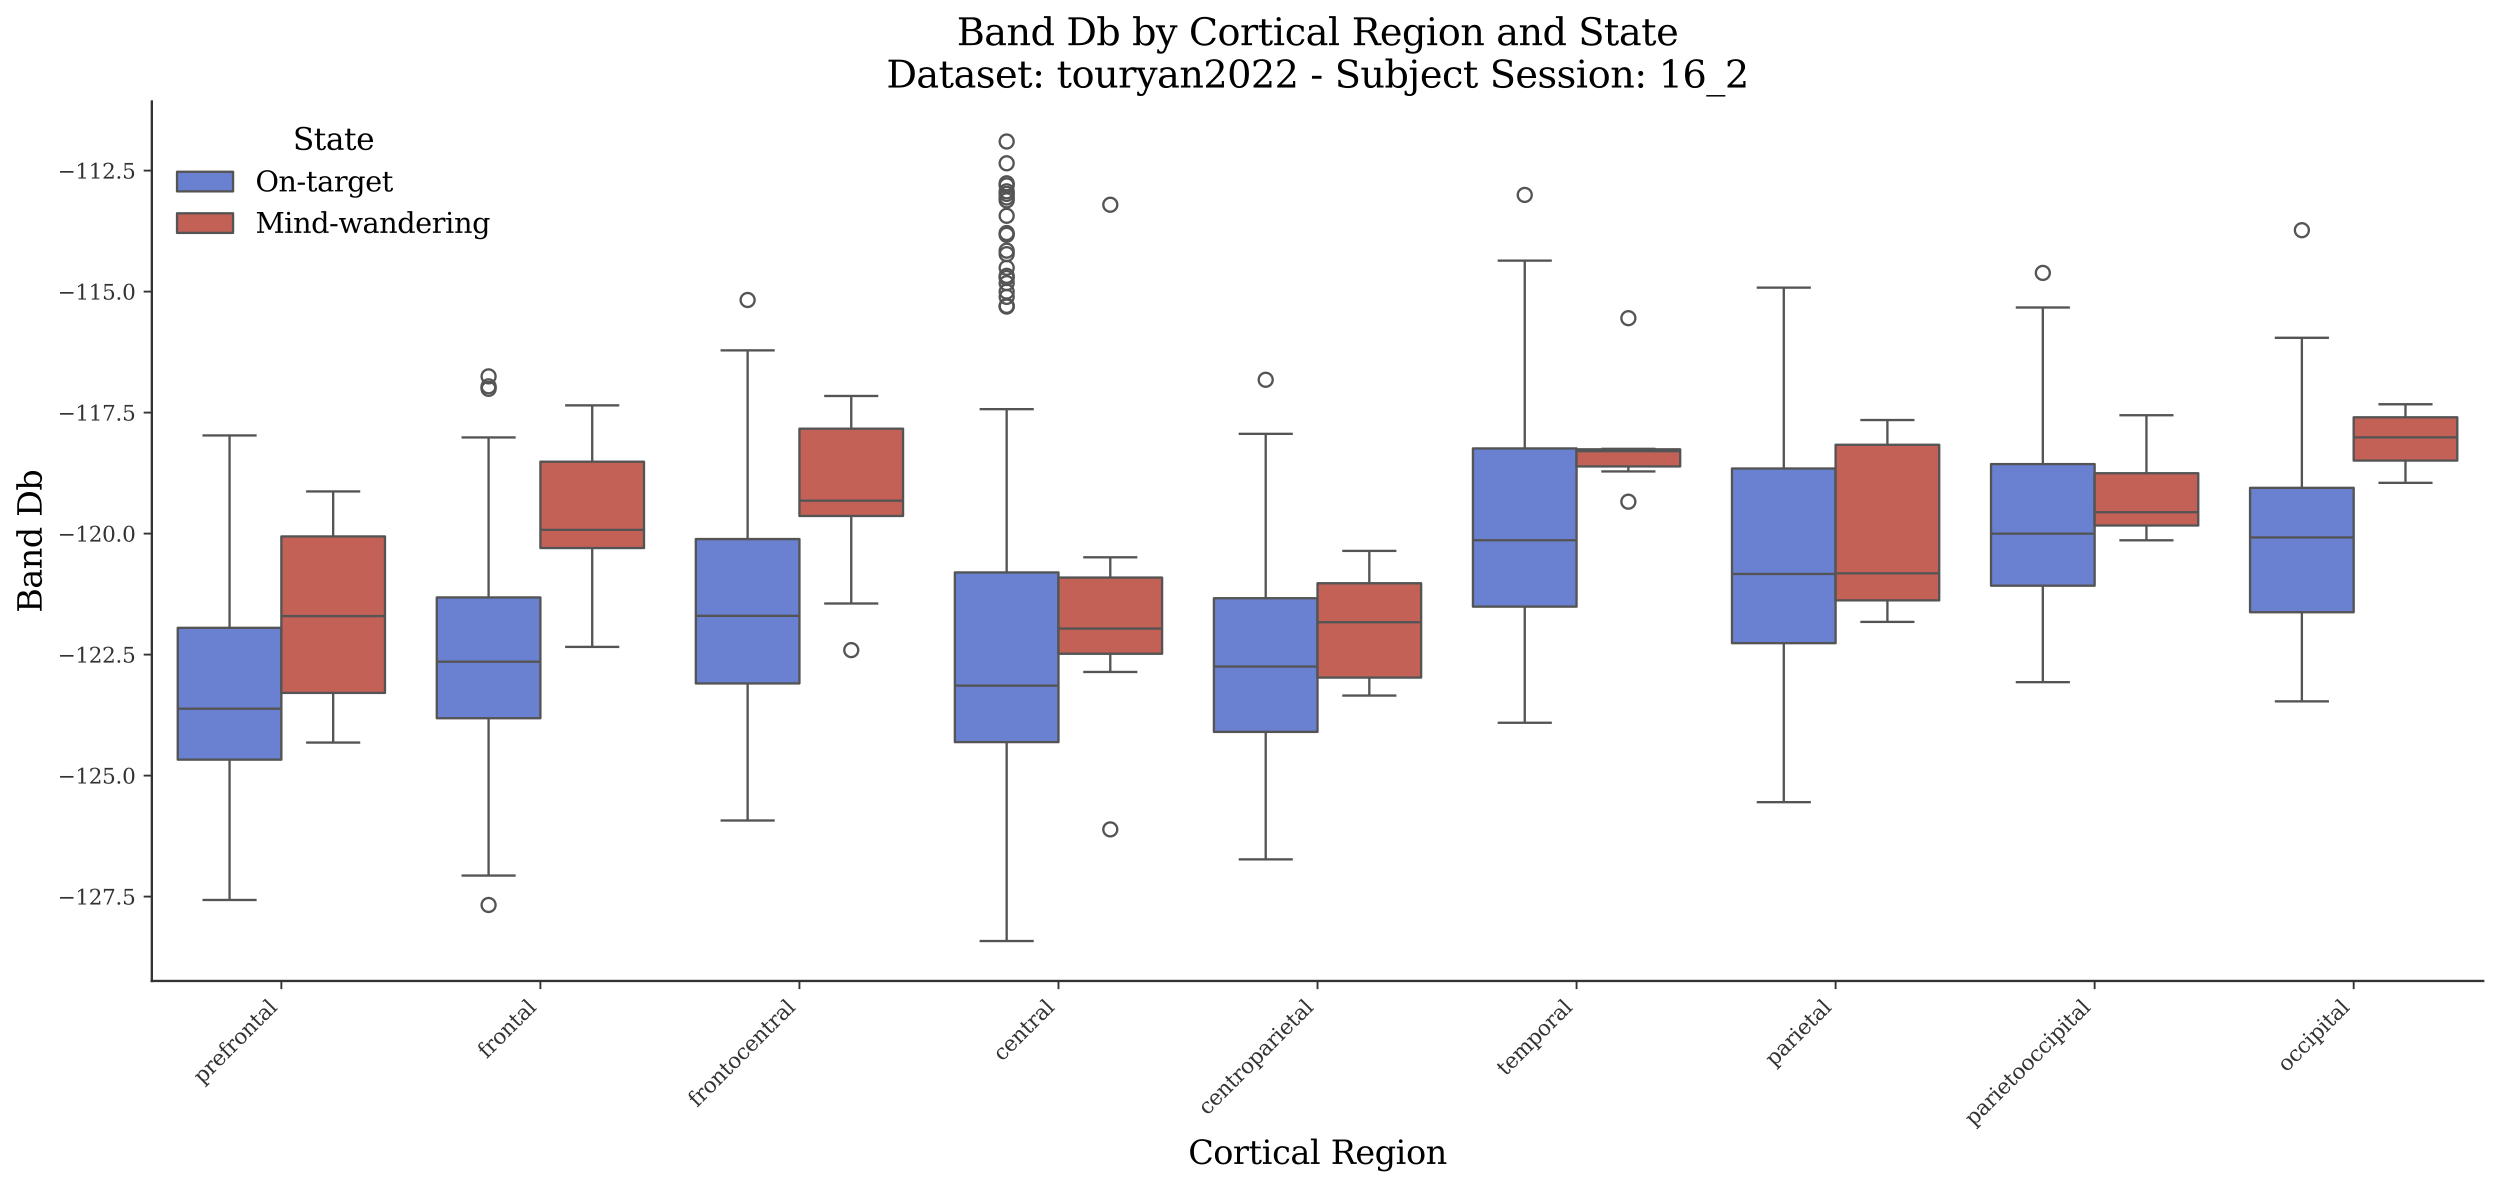 <?xml version="1.0" encoding="utf-8" standalone="no"?>
<!DOCTYPE svg PUBLIC "-//W3C//DTD SVG 1.1//EN"
  "http://www.w3.org/Graphics/SVG/1.1/DTD/svg11.dtd">
<svg xmlns:xlink="http://www.w3.org/1999/xlink" width="1071.146pt" height="509.014pt" viewBox="0 0 1071.146 509.014" xmlns="http://www.w3.org/2000/svg" version="1.1">
 <defs>
  <style type="text/css">*{stroke-linejoin: round; stroke-linecap: butt}</style>
 </defs>
 <g id="figure_1">
  <g id="patch_1">
   <path d="M 0 509.014 
L 1071.146 509.014 
L 1071.146 0 
L 0 0 
z
" style="fill: #ffffff"/>
  </g>
  <g id="axes_1">
   <g id="patch_2">
    <path d="M 65.056 420.314 
L 1063.946 420.314 
L 1063.946 43.502 
L 65.056 43.502 
z
" style="fill: #ffffff"/>
   </g>
   <g id="patch_3">
    <path d="M 120.55 -2259.704 
L 120.55 -2259.704 
L 120.55 -2259.704 
L 120.55 -2259.704 
z
" clip-path="url(#p92d3575a2e)" style="fill: #6a80d1; stroke: #545454; stroke-linejoin: miter"/>
   </g>
   <g id="patch_4">
    <path d="M 120.55 -2259.704 
L 120.55 -2259.704 
L 120.55 -2259.704 
L 120.55 -2259.704 
z
" clip-path="url(#p92d3575a2e)" style="fill: #c46156; stroke: #545454; stroke-linejoin: miter"/>
   </g>
   <g id="matplotlib.axis_1">
    <g id="xtick_1">
     <g id="line2d_1">
      <defs>
       <path id="ma3309ff0f4" d="M 0 0 
L 0 3.5 
" style="stroke: #333333; stroke-width: 0.8"/>
      </defs>
      <g>
       <use xlink:href="#ma3309ff0f4" x="120.55" y="420.314" style="fill: #333333; stroke: #333333; stroke-width: 0.8"/>
      </g>
     </g>
     <g id="text_1">
      <!-- prefrontal -->
      <g style="fill: #333333" transform="translate(86.629 464.747) rotate(-45) scale(0.09 -0.09)">
       <defs>
        <path id="DejaVuSerif-70" d="M 1313 1825 
L 1313 1497 
Q 1313 897 1542 583 
Q 1772 269 2209 269 
Q 2650 269 2876 622 
Q 3103 975 3103 1663 
Q 3103 2353 2876 2703 
Q 2650 3053 2209 3053 
Q 1772 3053 1542 2737 
Q 1313 2422 1313 1825 
z
M 738 2988 
L 184 2988 
L 184 3322 
L 1313 3322 
L 1313 2803 
Q 1481 3116 1742 3264 
Q 2003 3413 2388 3413 
Q 3000 3413 3387 2928 
Q 3775 2444 3775 1663 
Q 3775 881 3387 395 
Q 3000 -91 2388 -91 
Q 2003 -91 1742 57 
Q 1481 206 1313 519 
L 1313 -997 
L 1856 -997 
L 1856 -1331 
L 184 -1331 
L 184 -997 
L 738 -997 
L 738 2988 
z
" transform="scale(0.016)"/>
        <path id="DejaVuSerif-72" d="M 3059 3328 
L 3059 2497 
L 2728 2497 
Q 2713 2744 2591 2866 
Q 2469 2988 2234 2988 
Q 1809 2988 1582 2694 
Q 1356 2400 1356 1850 
L 1356 331 
L 2022 331 
L 2022 0 
L 263 0 
L 263 331 
L 781 331 
L 781 2994 
L 231 2994 
L 231 3322 
L 1356 3322 
L 1356 2731 
Q 1525 3078 1790 3245 
Q 2056 3413 2438 3413 
Q 2578 3413 2733 3391 
Q 2888 3369 3059 3328 
z
" transform="scale(0.016)"/>
        <path id="DejaVuSerif-65" d="M 3469 1600 
L 991 1600 
L 991 1575 
Q 991 903 1244 561 
Q 1497 219 1991 219 
Q 2369 219 2611 417 
Q 2853 616 2950 1006 
L 3413 1006 
Q 3275 459 2904 184 
Q 2534 -91 1931 -91 
Q 1203 -91 761 389 
Q 319 869 319 1663 
Q 319 2450 753 2931 
Q 1188 3413 1894 3413 
Q 2647 3413 3050 2948 
Q 3453 2484 3469 1600 
z
M 2791 1931 
Q 2772 2513 2545 2808 
Q 2319 3103 1894 3103 
Q 1497 3103 1269 2806 
Q 1041 2509 991 1931 
L 2791 1931 
z
" transform="scale(0.016)"/>
        <path id="DejaVuSerif-66" d="M 2753 4078 
L 2450 4078 
Q 2447 4313 2317 4434 
Q 2188 4556 1941 4556 
Q 1619 4556 1487 4379 
Q 1356 4203 1356 3750 
L 1356 3322 
L 2284 3322 
L 2284 2988 
L 1356 2988 
L 1356 331 
L 2094 331 
L 2094 0 
L 231 0 
L 231 331 
L 781 331 
L 781 2988 
L 231 2988 
L 231 3322 
L 781 3322 
L 781 3738 
Q 781 4294 1070 4578 
Q 1359 4863 1919 4863 
Q 2128 4863 2337 4825 
Q 2547 4788 2753 4709 
L 2753 4078 
z
" transform="scale(0.016)"/>
        <path id="DejaVuSerif-6f" d="M 1925 219 
Q 2388 219 2623 584 
Q 2859 950 2859 1663 
Q 2859 2375 2623 2739 
Q 2388 3103 1925 3103 
Q 1463 3103 1227 2739 
Q 991 2375 991 1663 
Q 991 950 1228 584 
Q 1466 219 1925 219 
z
M 1925 -91 
Q 1200 -91 759 389 
Q 319 869 319 1663 
Q 319 2456 758 2934 
Q 1197 3413 1925 3413 
Q 2653 3413 3092 2934 
Q 3531 2456 3531 1663 
Q 3531 869 3092 389 
Q 2653 -91 1925 -91 
z
" transform="scale(0.016)"/>
        <path id="DejaVuSerif-6e" d="M 263 0 
L 263 331 
L 781 331 
L 781 2988 
L 231 2988 
L 231 3322 
L 1356 3322 
L 1356 2731 
Q 1516 3069 1770 3241 
Q 2025 3413 2363 3413 
Q 2913 3413 3172 3097 
Q 3431 2781 3431 2113 
L 3431 331 
L 3944 331 
L 3944 0 
L 2356 0 
L 2356 331 
L 2853 331 
L 2853 1931 
Q 2853 2541 2703 2767 
Q 2553 2994 2175 2994 
Q 1775 2994 1565 2701 
Q 1356 2409 1356 1850 
L 1356 331 
L 1856 331 
L 1856 0 
L 263 0 
z
" transform="scale(0.016)"/>
        <path id="DejaVuSerif-74" d="M 691 2988 
L 184 2988 
L 184 3322 
L 691 3322 
L 691 4353 
L 1269 4353 
L 1269 3322 
L 2350 3322 
L 2350 2988 
L 1269 2988 
L 1269 878 
Q 1269 456 1350 337 
Q 1431 219 1650 219 
Q 1875 219 1978 351 
Q 2081 484 2088 781 
L 2522 781 
Q 2497 328 2275 118 
Q 2053 -91 1600 -91 
Q 1103 -91 897 129 
Q 691 350 691 878 
L 691 2988 
z
" transform="scale(0.016)"/>
        <path id="DejaVuSerif-61" d="M 2547 1044 
L 2547 1747 
L 1806 1747 
Q 1378 1747 1168 1562 
Q 959 1378 959 997 
Q 959 650 1171 447 
Q 1384 244 1747 244 
Q 2106 244 2326 466 
Q 2547 688 2547 1044 
z
M 3122 2075 
L 3122 331 
L 3634 331 
L 3634 0 
L 2547 0 
L 2547 359 
Q 2356 128 2106 18 
Q 1856 -91 1522 -91 
Q 969 -91 644 203 
Q 319 497 319 997 
Q 319 1513 691 1797 
Q 1063 2081 1741 2081 
L 2547 2081 
L 2547 2309 
Q 2547 2688 2317 2895 
Q 2088 3103 1672 3103 
Q 1328 3103 1125 2947 
Q 922 2791 872 2484 
L 575 2484 
L 575 3156 
Q 875 3284 1158 3348 
Q 1441 3413 1709 3413 
Q 2400 3413 2761 3070 
Q 3122 2728 3122 2075 
z
" transform="scale(0.016)"/>
        <path id="DejaVuSerif-6c" d="M 1313 331 
L 1856 331 
L 1856 0 
L 184 0 
L 184 331 
L 738 331 
L 738 4531 
L 184 4531 
L 184 4863 
L 1313 4863 
L 1313 331 
z
" transform="scale(0.016)"/>
       </defs>
       <use xlink:href="#DejaVuSerif-70"/>
       <use xlink:href="#DejaVuSerif-72" transform="translate(64.014 0)"/>
       <use xlink:href="#DejaVuSerif-65" transform="translate(111.816 0)"/>
       <use xlink:href="#DejaVuSerif-66" transform="translate(170.996 0)"/>
       <use xlink:href="#DejaVuSerif-72" transform="translate(208.008 0)"/>
       <use xlink:href="#DejaVuSerif-6f" transform="translate(255.811 0)"/>
       <use xlink:href="#DejaVuSerif-6e" transform="translate(316.016 0)"/>
       <use xlink:href="#DejaVuSerif-74" transform="translate(380.42 0)"/>
       <use xlink:href="#DejaVuSerif-61" transform="translate(420.605 0)"/>
       <use xlink:href="#DejaVuSerif-6c" transform="translate(480.225 0)"/>
      </g>
     </g>
    </g>
    <g id="xtick_2">
     <g id="line2d_2">
      <g>
       <use xlink:href="#ma3309ff0f4" x="231.538" y="420.314" style="fill: #333333; stroke: #333333; stroke-width: 0.8"/>
      </g>
     </g>
     <g id="text_2">
      <!-- frontal -->
      <g style="fill: #333333" transform="translate(208.5 453.865) rotate(-45) scale(0.09 -0.09)">
       <use xlink:href="#DejaVuSerif-66"/>
       <use xlink:href="#DejaVuSerif-72" transform="translate(37.012 0)"/>
       <use xlink:href="#DejaVuSerif-6f" transform="translate(84.814 0)"/>
       <use xlink:href="#DejaVuSerif-6e" transform="translate(145.02 0)"/>
       <use xlink:href="#DejaVuSerif-74" transform="translate(209.424 0)"/>
       <use xlink:href="#DejaVuSerif-61" transform="translate(249.609 0)"/>
       <use xlink:href="#DejaVuSerif-6c" transform="translate(309.229 0)"/>
      </g>
     </g>
    </g>
    <g id="xtick_3">
     <g id="line2d_3">
      <g>
       <use xlink:href="#ma3309ff0f4" x="342.526" y="420.314" style="fill: #333333; stroke: #333333; stroke-width: 0.8"/>
      </g>
     </g>
     <g id="text_3">
      <!-- frontocentral -->
      <g style="fill: #333333" transform="translate(298.627 474.725) rotate(-45) scale(0.09 -0.09)">
       <defs>
        <path id="DejaVuSerif-63" d="M 3291 997 
Q 3169 466 2822 187 
Q 2475 -91 1925 -91 
Q 1200 -91 759 389 
Q 319 869 319 1663 
Q 319 2459 759 2936 
Q 1200 3413 1925 3413 
Q 2241 3413 2553 3339 
Q 2866 3266 3181 3116 
L 3181 2266 
L 2847 2266 
Q 2781 2703 2561 2903 
Q 2341 3103 1931 3103 
Q 1466 3103 1228 2742 
Q 991 2381 991 1663 
Q 991 944 1227 581 
Q 1463 219 1931 219 
Q 2303 219 2525 412 
Q 2747 606 2828 997 
L 3291 997 
z
" transform="scale(0.016)"/>
       </defs>
       <use xlink:href="#DejaVuSerif-66"/>
       <use xlink:href="#DejaVuSerif-72" transform="translate(37.012 0)"/>
       <use xlink:href="#DejaVuSerif-6f" transform="translate(84.814 0)"/>
       <use xlink:href="#DejaVuSerif-6e" transform="translate(145.02 0)"/>
       <use xlink:href="#DejaVuSerif-74" transform="translate(209.424 0)"/>
       <use xlink:href="#DejaVuSerif-6f" transform="translate(249.609 0)"/>
       <use xlink:href="#DejaVuSerif-63" transform="translate(309.814 0)"/>
       <use xlink:href="#DejaVuSerif-65" transform="translate(365.82 0)"/>
       <use xlink:href="#DejaVuSerif-6e" transform="translate(425 0)"/>
       <use xlink:href="#DejaVuSerif-74" transform="translate(489.404 0)"/>
       <use xlink:href="#DejaVuSerif-72" transform="translate(529.59 0)"/>
       <use xlink:href="#DejaVuSerif-61" transform="translate(577.393 0)"/>
       <use xlink:href="#DejaVuSerif-6c" transform="translate(637.012 0)"/>
      </g>
     </g>
    </g>
    <g id="xtick_4">
     <g id="line2d_4">
      <g>
       <use xlink:href="#ma3309ff0f4" x="453.514" y="420.314" style="fill: #333333; stroke: #333333; stroke-width: 0.8"/>
      </g>
     </g>
     <g id="text_4">
      <!-- central -->
      <g style="fill: #333333" transform="translate(429.332 455.008) rotate(-45) scale(0.09 -0.09)">
       <use xlink:href="#DejaVuSerif-63"/>
       <use xlink:href="#DejaVuSerif-65" transform="translate(56.006 0)"/>
       <use xlink:href="#DejaVuSerif-6e" transform="translate(115.186 0)"/>
       <use xlink:href="#DejaVuSerif-74" transform="translate(179.59 0)"/>
       <use xlink:href="#DejaVuSerif-72" transform="translate(219.775 0)"/>
       <use xlink:href="#DejaVuSerif-61" transform="translate(267.578 0)"/>
       <use xlink:href="#DejaVuSerif-6c" transform="translate(327.197 0)"/>
      </g>
     </g>
    </g>
    <g id="xtick_5">
     <g id="line2d_5">
      <g>
       <use xlink:href="#ma3309ff0f4" x="564.501" y="420.314" style="fill: #333333; stroke: #333333; stroke-width: 0.8"/>
      </g>
     </g>
     <g id="text_5">
      <!-- centroparietal -->
      <g style="fill: #333333" transform="translate(517.218 478.11) rotate(-45) scale(0.09 -0.09)">
       <defs>
        <path id="DejaVuSerif-69" d="M 622 4353 
Q 622 4497 726 4603 
Q 831 4709 978 4709 
Q 1122 4709 1226 4603 
Q 1331 4497 1331 4353 
Q 1331 4206 1228 4103 
Q 1125 4000 978 4000 
Q 831 4000 726 4103 
Q 622 4206 622 4353 
z
M 1356 331 
L 1900 331 
L 1900 0 
L 231 0 
L 231 331 
L 781 331 
L 781 2988 
L 231 2988 
L 231 3322 
L 1356 3322 
L 1356 331 
z
" transform="scale(0.016)"/>
       </defs>
       <use xlink:href="#DejaVuSerif-63"/>
       <use xlink:href="#DejaVuSerif-65" transform="translate(56.006 0)"/>
       <use xlink:href="#DejaVuSerif-6e" transform="translate(115.186 0)"/>
       <use xlink:href="#DejaVuSerif-74" transform="translate(179.59 0)"/>
       <use xlink:href="#DejaVuSerif-72" transform="translate(219.775 0)"/>
       <use xlink:href="#DejaVuSerif-6f" transform="translate(267.578 0)"/>
       <use xlink:href="#DejaVuSerif-70" transform="translate(327.783 0)"/>
       <use xlink:href="#DejaVuSerif-61" transform="translate(391.797 0)"/>
       <use xlink:href="#DejaVuSerif-72" transform="translate(451.416 0)"/>
       <use xlink:href="#DejaVuSerif-69" transform="translate(499.219 0)"/>
       <use xlink:href="#DejaVuSerif-65" transform="translate(531.201 0)"/>
       <use xlink:href="#DejaVuSerif-74" transform="translate(590.381 0)"/>
       <use xlink:href="#DejaVuSerif-61" transform="translate(630.566 0)"/>
       <use xlink:href="#DejaVuSerif-6c" transform="translate(690.186 0)"/>
      </g>
     </g>
    </g>
    <g id="xtick_6">
     <g id="line2d_6">
      <g>
       <use xlink:href="#ma3309ff0f4" x="675.489" y="420.314" style="fill: #333333; stroke: #333333; stroke-width: 0.8"/>
      </g>
     </g>
     <g id="text_6">
      <!-- temporal -->
      <g style="fill: #333333" transform="translate(645.03 461.286) rotate(-45) scale(0.09 -0.09)">
       <defs>
        <path id="DejaVuSerif-6d" d="M 3316 2675 
Q 3481 3041 3739 3227 
Q 3997 3413 4341 3413 
Q 4863 3413 5119 3089 
Q 5375 2766 5375 2113 
L 5375 331 
L 5894 331 
L 5894 0 
L 4300 0 
L 4300 331 
L 4800 331 
L 4800 2047 
Q 4800 2556 4650 2772 
Q 4500 2988 4153 2988 
Q 3769 2988 3567 2697 
Q 3366 2406 3366 1850 
L 3366 331 
L 3866 331 
L 3866 0 
L 2291 0 
L 2291 331 
L 2791 331 
L 2791 2069 
Q 2791 2566 2641 2777 
Q 2491 2988 2144 2988 
Q 1759 2988 1557 2697 
Q 1356 2406 1356 1850 
L 1356 331 
L 1856 331 
L 1856 0 
L 263 0 
L 263 331 
L 781 331 
L 781 2994 
L 231 2994 
L 231 3322 
L 1356 3322 
L 1356 2731 
Q 1516 3063 1762 3238 
Q 2009 3413 2322 3413 
Q 2709 3413 2968 3220 
Q 3228 3028 3316 2675 
z
" transform="scale(0.016)"/>
       </defs>
       <use xlink:href="#DejaVuSerif-74"/>
       <use xlink:href="#DejaVuSerif-65" transform="translate(40.186 0)"/>
       <use xlink:href="#DejaVuSerif-6d" transform="translate(99.365 0)"/>
       <use xlink:href="#DejaVuSerif-70" transform="translate(194.189 0)"/>
       <use xlink:href="#DejaVuSerif-6f" transform="translate(258.203 0)"/>
       <use xlink:href="#DejaVuSerif-72" transform="translate(318.408 0)"/>
       <use xlink:href="#DejaVuSerif-61" transform="translate(366.211 0)"/>
       <use xlink:href="#DejaVuSerif-6c" transform="translate(425.83 0)"/>
      </g>
     </g>
    </g>
    <g id="xtick_7">
     <g id="line2d_7">
      <g>
       <use xlink:href="#ma3309ff0f4" x="786.477" y="420.314" style="fill: #333333; stroke: #333333; stroke-width: 0.8"/>
      </g>
     </g>
     <g id="text_7">
      <!-- parietal -->
      <g style="fill: #333333" transform="translate(760.054 457.25) rotate(-45) scale(0.09 -0.09)">
       <use xlink:href="#DejaVuSerif-70"/>
       <use xlink:href="#DejaVuSerif-61" transform="translate(64.014 0)"/>
       <use xlink:href="#DejaVuSerif-72" transform="translate(123.633 0)"/>
       <use xlink:href="#DejaVuSerif-69" transform="translate(171.436 0)"/>
       <use xlink:href="#DejaVuSerif-65" transform="translate(203.418 0)"/>
       <use xlink:href="#DejaVuSerif-74" transform="translate(262.598 0)"/>
       <use xlink:href="#DejaVuSerif-61" transform="translate(302.783 0)"/>
       <use xlink:href="#DejaVuSerif-6c" transform="translate(362.402 0)"/>
      </g>
     </g>
    </g>
    <g id="xtick_8">
     <g id="line2d_8">
      <g>
       <use xlink:href="#ma3309ff0f4" x="897.465" y="420.314" style="fill: #333333; stroke: #333333; stroke-width: 0.8"/>
      </g>
     </g>
     <g id="text_8">
      <!-- parietooccipital -->
      <g style="fill: #333333" transform="translate(845.549 482.742) rotate(-45) scale(0.09 -0.09)">
       <use xlink:href="#DejaVuSerif-70"/>
       <use xlink:href="#DejaVuSerif-61" transform="translate(64.014 0)"/>
       <use xlink:href="#DejaVuSerif-72" transform="translate(123.633 0)"/>
       <use xlink:href="#DejaVuSerif-69" transform="translate(171.436 0)"/>
       <use xlink:href="#DejaVuSerif-65" transform="translate(203.418 0)"/>
       <use xlink:href="#DejaVuSerif-74" transform="translate(262.598 0)"/>
       <use xlink:href="#DejaVuSerif-6f" transform="translate(302.783 0)"/>
       <use xlink:href="#DejaVuSerif-6f" transform="translate(362.988 0)"/>
       <use xlink:href="#DejaVuSerif-63" transform="translate(423.193 0)"/>
       <use xlink:href="#DejaVuSerif-63" transform="translate(479.199 0)"/>
       <use xlink:href="#DejaVuSerif-69" transform="translate(535.205 0)"/>
       <use xlink:href="#DejaVuSerif-70" transform="translate(567.188 0)"/>
       <use xlink:href="#DejaVuSerif-69" transform="translate(631.201 0)"/>
       <use xlink:href="#DejaVuSerif-74" transform="translate(663.184 0)"/>
       <use xlink:href="#DejaVuSerif-61" transform="translate(703.369 0)"/>
       <use xlink:href="#DejaVuSerif-6c" transform="translate(762.988 0)"/>
      </g>
     </g>
    </g>
    <g id="xtick_9">
     <g id="line2d_9">
      <g>
       <use xlink:href="#ma3309ff0f4" x="1008.453" y="420.314" style="fill: #333333; stroke: #333333; stroke-width: 0.8"/>
      </g>
     </g>
     <g id="text_9">
      <!-- occipital -->
      <g style="fill: #333333" transform="translate(979.638 459.641) rotate(-45) scale(0.09 -0.09)">
       <use xlink:href="#DejaVuSerif-6f"/>
       <use xlink:href="#DejaVuSerif-63" transform="translate(60.205 0)"/>
       <use xlink:href="#DejaVuSerif-63" transform="translate(116.211 0)"/>
       <use xlink:href="#DejaVuSerif-69" transform="translate(172.217 0)"/>
       <use xlink:href="#DejaVuSerif-70" transform="translate(204.199 0)"/>
       <use xlink:href="#DejaVuSerif-69" transform="translate(268.213 0)"/>
       <use xlink:href="#DejaVuSerif-74" transform="translate(300.195 0)"/>
       <use xlink:href="#DejaVuSerif-61" transform="translate(340.381 0)"/>
       <use xlink:href="#DejaVuSerif-6c" transform="translate(400 0)"/>
      </g>
     </g>
    </g>
    <g id="text_10">
     <!-- Cortical Region -->
     <g transform="translate(509.119 498.704) scale(0.14 -0.14)">
      <defs>
       <path id="DejaVuSerif-43" d="M 4513 1234 
Q 4306 581 3820 245 
Q 3334 -91 2591 -91 
Q 2134 -91 1743 65 
Q 1353 222 1050 525 
Q 700 875 529 1320 
Q 359 1766 359 2328 
Q 359 3416 987 4083 
Q 1616 4750 2644 4750 
Q 3025 4750 3456 4650 
Q 3888 4550 4384 4347 
L 4384 3272 
L 4031 3272 
Q 3916 3859 3567 4137 
Q 3219 4416 2591 4416 
Q 1844 4416 1459 3886 
Q 1075 3356 1075 2328 
Q 1075 1303 1459 773 
Q 1844 244 2591 244 
Q 3113 244 3450 492 
Q 3788 741 3938 1234 
L 4513 1234 
z
" transform="scale(0.016)"/>
       <path id="DejaVuSerif-20" transform="scale(0.016)"/>
       <path id="DejaVuSerif-52" d="M 3066 2316 
Q 3284 2256 3442 2114 
Q 3600 1972 3725 1716 
L 4403 331 
L 4972 331 
L 4972 0 
L 3872 0 
L 3144 1484 
Q 2934 1916 2759 2042 
Q 2584 2169 2278 2169 
L 1581 2169 
L 1581 331 
L 2241 331 
L 2241 0 
L 353 0 
L 353 331 
L 947 331 
L 947 4331 
L 353 4331 
L 353 4666 
L 2719 4666 
Q 3400 4666 3770 4341 
Q 4141 4016 4141 3419 
Q 4141 2938 3870 2661 
Q 3600 2384 3066 2316 
z
M 1581 2503 
L 2503 2503 
Q 2975 2503 3200 2726 
Q 3425 2950 3425 3419 
Q 3425 3888 3200 4109 
Q 2975 4331 2503 4331 
L 1581 4331 
L 1581 2503 
z
" transform="scale(0.016)"/>
       <path id="DejaVuSerif-67" d="M 3359 2988 
L 3359 72 
Q 3359 -644 2965 -1033 
Q 2572 -1422 1844 -1422 
Q 1516 -1422 1216 -1362 
Q 916 -1303 641 -1184 
L 641 -488 
L 941 -488 
Q 997 -813 1206 -963 
Q 1416 -1113 1806 -1113 
Q 2313 -1113 2548 -827 
Q 2784 -541 2784 72 
L 2784 519 
Q 2616 206 2355 57 
Q 2094 -91 1709 -91 
Q 1097 -91 708 395 
Q 319 881 319 1663 
Q 319 2444 706 2928 
Q 1094 3413 1709 3413 
Q 2094 3413 2355 3264 
Q 2616 3116 2784 2803 
L 2784 3322 
L 3909 3322 
L 3909 2988 
L 3359 2988 
z
M 2784 1825 
Q 2784 2422 2554 2737 
Q 2325 3053 1888 3053 
Q 1444 3053 1217 2703 
Q 991 2353 991 1663 
Q 991 975 1217 622 
Q 1444 269 1888 269 
Q 2325 269 2554 583 
Q 2784 897 2784 1497 
L 2784 1825 
z
" transform="scale(0.016)"/>
      </defs>
      <use xlink:href="#DejaVuSerif-43"/>
      <use xlink:href="#DejaVuSerif-6f" transform="translate(76.514 0)"/>
      <use xlink:href="#DejaVuSerif-72" transform="translate(136.719 0)"/>
      <use xlink:href="#DejaVuSerif-74" transform="translate(184.521 0)"/>
      <use xlink:href="#DejaVuSerif-69" transform="translate(224.707 0)"/>
      <use xlink:href="#DejaVuSerif-63" transform="translate(256.689 0)"/>
      <use xlink:href="#DejaVuSerif-61" transform="translate(312.695 0)"/>
      <use xlink:href="#DejaVuSerif-6c" transform="translate(372.314 0)"/>
      <use xlink:href="#DejaVuSerif-20" transform="translate(404.297 0)"/>
      <use xlink:href="#DejaVuSerif-52" transform="translate(436.084 0)"/>
      <use xlink:href="#DejaVuSerif-65" transform="translate(511.377 0)"/>
      <use xlink:href="#DejaVuSerif-67" transform="translate(570.557 0)"/>
      <use xlink:href="#DejaVuSerif-69" transform="translate(634.57 0)"/>
      <use xlink:href="#DejaVuSerif-6f" transform="translate(666.553 0)"/>
      <use xlink:href="#DejaVuSerif-6e" transform="translate(726.758 0)"/>
     </g>
    </g>
   </g>
   <g id="matplotlib.axis_2">
    <g id="ytick_1">
     <g id="line2d_10">
      <defs>
       <path id="m25f5fab250" d="M 0 0 
L -3.5 0 
" style="stroke: #333333; stroke-width: 0.8"/>
      </defs>
      <g>
       <use xlink:href="#m25f5fab250" x="65.056" y="384.144" style="fill: #333333; stroke: #333333; stroke-width: 0.8"/>
      </g>
     </g>
     <g id="text_11">
      <!-- −127.5 -->
      <g style="fill: #333333" transform="translate(24.749 387.563) scale(0.09 -0.09)">
       <defs>
        <path id="DejaVuSerif-2212" d="M 678 2259 
L 4684 2259 
L 4684 1753 
L 678 1753 
L 678 2259 
z
" transform="scale(0.016)"/>
        <path id="DejaVuSerif-31" d="M 909 0 
L 909 331 
L 1722 331 
L 1722 4213 
L 781 3603 
L 781 4013 
L 1919 4750 
L 2350 4750 
L 2350 331 
L 3163 331 
L 3163 0 
L 909 0 
z
" transform="scale(0.016)"/>
        <path id="DejaVuSerif-32" d="M 819 3553 
L 469 3553 
L 469 4384 
Q 803 4563 1142 4656 
Q 1481 4750 1806 4750 
Q 2534 4750 2956 4397 
Q 3378 4044 3378 3438 
Q 3378 2753 2422 1800 
Q 2347 1728 2309 1691 
L 1131 513 
L 3078 513 
L 3078 1088 
L 3444 1088 
L 3444 0 
L 434 0 
L 434 341 
L 1850 1753 
Q 2319 2222 2519 2614 
Q 2719 3006 2719 3438 
Q 2719 3909 2473 4175 
Q 2228 4441 1797 4441 
Q 1350 4441 1106 4219 
Q 863 3997 819 3553 
z
" transform="scale(0.016)"/>
        <path id="DejaVuSerif-37" d="M 3609 4347 
L 1784 0 
L 1319 0 
L 3059 4153 
L 903 4153 
L 903 3578 
L 538 3578 
L 538 4666 
L 3609 4666 
L 3609 4347 
z
" transform="scale(0.016)"/>
        <path id="DejaVuSerif-2e" d="M 603 325 
Q 603 500 722 622 
Q 841 744 1019 744 
Q 1191 744 1312 622 
Q 1434 500 1434 325 
Q 1434 153 1312 31 
Q 1191 -91 1019 -91 
Q 841 -91 722 29 
Q 603 150 603 325 
z
" transform="scale(0.016)"/>
        <path id="DejaVuSerif-35" d="M 3219 4666 
L 3219 4153 
L 1081 4153 
L 1081 2816 
Q 1244 2928 1461 2984 
Q 1678 3041 1947 3041 
Q 2703 3041 3140 2622 
Q 3578 2203 3578 1478 
Q 3578 738 3136 323 
Q 2694 -91 1894 -91 
Q 1572 -91 1234 -12 
Q 897 66 544 225 
L 544 1131 
L 897 1131 
Q 925 688 1179 453 
Q 1434 219 1894 219 
Q 2388 219 2653 544 
Q 2919 869 2919 1478 
Q 2919 2084 2655 2407 
Q 2391 2731 1894 2731 
Q 1613 2731 1398 2631 
Q 1184 2531 1019 2322 
L 750 2322 
L 750 4666 
L 3219 4666 
z
" transform="scale(0.016)"/>
       </defs>
       <use xlink:href="#DejaVuSerif-2212"/>
       <use xlink:href="#DejaVuSerif-31" transform="translate(83.789 0)"/>
       <use xlink:href="#DejaVuSerif-32" transform="translate(147.412 0)"/>
       <use xlink:href="#DejaVuSerif-37" transform="translate(211.035 0)"/>
       <use xlink:href="#DejaVuSerif-2e" transform="translate(274.658 0)"/>
       <use xlink:href="#DejaVuSerif-35" transform="translate(306.445 0)"/>
      </g>
     </g>
    </g>
    <g id="ytick_2">
     <g id="line2d_11">
      <g>
       <use xlink:href="#m25f5fab250" x="65.056" y="332.304" style="fill: #333333; stroke: #333333; stroke-width: 0.8"/>
      </g>
     </g>
     <g id="text_12">
      <!-- −125.0 -->
      <g style="fill: #333333" transform="translate(24.749 335.723) scale(0.09 -0.09)">
       <defs>
        <path id="DejaVuSerif-30" d="M 2034 219 
Q 2513 219 2750 744 
Q 2988 1269 2988 2328 
Q 2988 3391 2750 3916 
Q 2513 4441 2034 4441 
Q 1556 4441 1318 3916 
Q 1081 3391 1081 2328 
Q 1081 1269 1318 744 
Q 1556 219 2034 219 
z
M 2034 -91 
Q 1275 -91 848 546 
Q 422 1184 422 2328 
Q 422 3475 848 4112 
Q 1275 4750 2034 4750 
Q 2797 4750 3222 4112 
Q 3647 3475 3647 2328 
Q 3647 1184 3222 546 
Q 2797 -91 2034 -91 
z
" transform="scale(0.016)"/>
       </defs>
       <use xlink:href="#DejaVuSerif-2212"/>
       <use xlink:href="#DejaVuSerif-31" transform="translate(83.789 0)"/>
       <use xlink:href="#DejaVuSerif-32" transform="translate(147.412 0)"/>
       <use xlink:href="#DejaVuSerif-35" transform="translate(211.035 0)"/>
       <use xlink:href="#DejaVuSerif-2e" transform="translate(274.658 0)"/>
       <use xlink:href="#DejaVuSerif-30" transform="translate(306.445 0)"/>
      </g>
     </g>
    </g>
    <g id="ytick_3">
     <g id="line2d_12">
      <g>
       <use xlink:href="#m25f5fab250" x="65.056" y="280.464" style="fill: #333333; stroke: #333333; stroke-width: 0.8"/>
      </g>
     </g>
     <g id="text_13">
      <!-- −122.5 -->
      <g style="fill: #333333" transform="translate(24.749 283.883) scale(0.09 -0.09)">
       <use xlink:href="#DejaVuSerif-2212"/>
       <use xlink:href="#DejaVuSerif-31" transform="translate(83.789 0)"/>
       <use xlink:href="#DejaVuSerif-32" transform="translate(147.412 0)"/>
       <use xlink:href="#DejaVuSerif-32" transform="translate(211.035 0)"/>
       <use xlink:href="#DejaVuSerif-2e" transform="translate(274.658 0)"/>
       <use xlink:href="#DejaVuSerif-35" transform="translate(306.445 0)"/>
      </g>
     </g>
    </g>
    <g id="ytick_4">
     <g id="line2d_13">
      <g>
       <use xlink:href="#m25f5fab250" x="65.056" y="228.624" style="fill: #333333; stroke: #333333; stroke-width: 0.8"/>
      </g>
     </g>
     <g id="text_14">
      <!-- −120.0 -->
      <g style="fill: #333333" transform="translate(24.749 232.043) scale(0.09 -0.09)">
       <use xlink:href="#DejaVuSerif-2212"/>
       <use xlink:href="#DejaVuSerif-31" transform="translate(83.789 0)"/>
       <use xlink:href="#DejaVuSerif-32" transform="translate(147.412 0)"/>
       <use xlink:href="#DejaVuSerif-30" transform="translate(211.035 0)"/>
       <use xlink:href="#DejaVuSerif-2e" transform="translate(274.658 0)"/>
       <use xlink:href="#DejaVuSerif-30" transform="translate(306.445 0)"/>
      </g>
     </g>
    </g>
    <g id="ytick_5">
     <g id="line2d_14">
      <g>
       <use xlink:href="#m25f5fab250" x="65.056" y="176.783" style="fill: #333333; stroke: #333333; stroke-width: 0.8"/>
      </g>
     </g>
     <g id="text_15">
      <!-- −117.5 -->
      <g style="fill: #333333" transform="translate(24.749 180.203) scale(0.09 -0.09)">
       <use xlink:href="#DejaVuSerif-2212"/>
       <use xlink:href="#DejaVuSerif-31" transform="translate(83.789 0)"/>
       <use xlink:href="#DejaVuSerif-31" transform="translate(147.412 0)"/>
       <use xlink:href="#DejaVuSerif-37" transform="translate(211.035 0)"/>
       <use xlink:href="#DejaVuSerif-2e" transform="translate(274.658 0)"/>
       <use xlink:href="#DejaVuSerif-35" transform="translate(306.445 0)"/>
      </g>
     </g>
    </g>
    <g id="ytick_6">
     <g id="line2d_15">
      <g>
       <use xlink:href="#m25f5fab250" x="65.056" y="124.943" style="fill: #333333; stroke: #333333; stroke-width: 0.8"/>
      </g>
     </g>
     <g id="text_16">
      <!-- −115.0 -->
      <g style="fill: #333333" transform="translate(24.749 128.363) scale(0.09 -0.09)">
       <use xlink:href="#DejaVuSerif-2212"/>
       <use xlink:href="#DejaVuSerif-31" transform="translate(83.789 0)"/>
       <use xlink:href="#DejaVuSerif-31" transform="translate(147.412 0)"/>
       <use xlink:href="#DejaVuSerif-35" transform="translate(211.035 0)"/>
       <use xlink:href="#DejaVuSerif-2e" transform="translate(274.658 0)"/>
       <use xlink:href="#DejaVuSerif-30" transform="translate(306.445 0)"/>
      </g>
     </g>
    </g>
    <g id="ytick_7">
     <g id="line2d_16">
      <g>
       <use xlink:href="#m25f5fab250" x="65.056" y="73.103" style="fill: #333333; stroke: #333333; stroke-width: 0.8"/>
      </g>
     </g>
     <g id="text_17">
      <!-- −112.5 -->
      <g style="fill: #333333" transform="translate(24.749 76.522) scale(0.09 -0.09)">
       <use xlink:href="#DejaVuSerif-2212"/>
       <use xlink:href="#DejaVuSerif-31" transform="translate(83.789 0)"/>
       <use xlink:href="#DejaVuSerif-31" transform="translate(147.412 0)"/>
       <use xlink:href="#DejaVuSerif-32" transform="translate(211.035 0)"/>
       <use xlink:href="#DejaVuSerif-2e" transform="translate(274.658 0)"/>
       <use xlink:href="#DejaVuSerif-35" transform="translate(306.445 0)"/>
      </g>
     </g>
    </g>
    <g id="text_18">
     <!-- Band Db -->
     <g transform="translate(17.838 262.533) rotate(-90) scale(0.14 -0.14)">
      <defs>
       <path id="DejaVuSerif-42" d="M 1581 331 
L 2516 331 
Q 3078 331 3337 575 
Q 3597 819 3597 1350 
Q 3597 1878 3339 2120 
Q 3081 2363 2516 2363 
L 1581 2363 
L 1581 331 
z
M 1581 2694 
L 2375 2694 
Q 2888 2694 3123 2891 
Q 3359 3088 3359 3513 
Q 3359 3941 3123 4136 
Q 2888 4331 2375 4331 
L 1581 4331 
L 1581 2694 
z
M 353 0 
L 353 331 
L 947 331 
L 947 4331 
L 353 4331 
L 353 4666 
L 2656 4666 
Q 3363 4666 3720 4377 
Q 4078 4088 4078 3513 
Q 4078 3097 3829 2850 
Q 3581 2603 3103 2547 
Q 3697 2472 4005 2167 
Q 4313 1863 4313 1350 
Q 4313 656 3875 328 
Q 3438 0 2509 0 
L 353 0 
z
" transform="scale(0.016)"/>
       <path id="DejaVuSerif-64" d="M 3359 331 
L 3909 331 
L 3909 0 
L 2784 0 
L 2784 519 
Q 2616 206 2355 57 
Q 2094 -91 1709 -91 
Q 1097 -91 708 395 
Q 319 881 319 1663 
Q 319 2444 706 2928 
Q 1094 3413 1709 3413 
Q 2094 3413 2355 3264 
Q 2616 3116 2784 2803 
L 2784 4531 
L 2241 4531 
L 2241 4863 
L 3359 4863 
L 3359 331 
z
M 2784 1497 
L 2784 1825 
Q 2784 2422 2554 2737 
Q 2325 3053 1888 3053 
Q 1444 3053 1217 2703 
Q 991 2353 991 1663 
Q 991 975 1217 622 
Q 1444 269 1888 269 
Q 2325 269 2554 583 
Q 2784 897 2784 1497 
z
" transform="scale(0.016)"/>
       <path id="DejaVuSerif-44" d="M 1581 331 
L 2163 331 
Q 3072 331 3558 850 
Q 4044 1369 4044 2338 
Q 4044 3306 3559 3818 
Q 3075 4331 2163 4331 
L 1581 4331 
L 1581 331 
z
M 353 0 
L 353 331 
L 947 331 
L 947 4331 
L 353 4331 
L 353 4666 
L 2209 4666 
Q 3416 4666 4089 4050 
Q 4763 3434 4763 2338 
Q 4763 1238 4088 619 
Q 3413 0 2209 0 
L 353 0 
z
" transform="scale(0.016)"/>
       <path id="DejaVuSerif-62" d="M 738 331 
L 738 4531 
L 184 4531 
L 184 4863 
L 1313 4863 
L 1313 2803 
Q 1481 3116 1742 3264 
Q 2003 3413 2388 3413 
Q 3000 3413 3387 2928 
Q 3775 2444 3775 1663 
Q 3775 881 3387 395 
Q 3000 -91 2388 -91 
Q 2003 -91 1742 57 
Q 1481 206 1313 519 
L 1313 0 
L 184 0 
L 184 331 
L 738 331 
z
M 1313 1497 
Q 1313 897 1542 583 
Q 1772 269 2209 269 
Q 2650 269 2876 622 
Q 3103 975 3103 1663 
Q 3103 2353 2876 2703 
Q 2650 3053 2209 3053 
Q 1772 3053 1542 2737 
Q 1313 2422 1313 1825 
L 1313 1497 
z
" transform="scale(0.016)"/>
      </defs>
      <use xlink:href="#DejaVuSerif-42"/>
      <use xlink:href="#DejaVuSerif-61" transform="translate(73.486 0)"/>
      <use xlink:href="#DejaVuSerif-6e" transform="translate(133.105 0)"/>
      <use xlink:href="#DejaVuSerif-64" transform="translate(197.51 0)"/>
      <use xlink:href="#DejaVuSerif-20" transform="translate(261.523 0)"/>
      <use xlink:href="#DejaVuSerif-44" transform="translate(293.311 0)"/>
      <use xlink:href="#DejaVuSerif-62" transform="translate(373.486 0)"/>
     </g>
    </g>
   </g>
   <g id="patch_5">
    <path d="M 76.155 325.477 
L 120.55 325.477 
L 120.55 268.993 
L 76.155 268.993 
L 76.155 325.477 
z
" clip-path="url(#p92d3575a2e)" style="fill: #6a80d1; stroke: #545454; stroke-linejoin: miter"/>
   </g>
   <g id="line2d_17">
    <path d="M 98.353 325.477 
L 98.353 385.595 
" clip-path="url(#p92d3575a2e)" style="fill: none; stroke: #545454"/>
   </g>
   <g id="line2d_18">
    <path d="M 98.353 268.993 
L 98.353 186.562 
" clip-path="url(#p92d3575a2e)" style="fill: none; stroke: #545454"/>
   </g>
   <g id="line2d_19">
    <path d="M 87.254 385.595 
L 109.452 385.595 
" clip-path="url(#p92d3575a2e)" style="fill: none; stroke: #545454; stroke-linecap: square"/>
   </g>
   <g id="line2d_20">
    <path d="M 87.254 186.562 
L 109.452 186.562 
" clip-path="url(#p92d3575a2e)" style="fill: none; stroke: #545454; stroke-linecap: square"/>
   </g>
   <g id="line2d_21"/>
   <g id="patch_6">
    <path d="M 187.143 307.732 
L 231.538 307.732 
L 231.538 255.984 
L 187.143 255.984 
L 187.143 307.732 
z
" clip-path="url(#p92d3575a2e)" style="fill: #6a80d1; stroke: #545454; stroke-linejoin: miter"/>
   </g>
   <g id="line2d_22">
    <path d="M 209.341 307.732 
L 209.341 375.145 
" clip-path="url(#p92d3575a2e)" style="fill: none; stroke: #545454"/>
   </g>
   <g id="line2d_23">
    <path d="M 209.341 255.984 
L 209.341 187.425 
" clip-path="url(#p92d3575a2e)" style="fill: none; stroke: #545454"/>
   </g>
   <g id="line2d_24">
    <path d="M 198.242 375.145 
L 220.439 375.145 
" clip-path="url(#p92d3575a2e)" style="fill: none; stroke: #545454; stroke-linecap: square"/>
   </g>
   <g id="line2d_25">
    <path d="M 198.242 187.425 
L 220.439 187.425 
" clip-path="url(#p92d3575a2e)" style="fill: none; stroke: #545454; stroke-linecap: square"/>
   </g>
   <g id="line2d_26">
    <defs>
     <path id="m3692656cd0" d="M 0 3 
C 0.796 3 1.559 2.684 2.121 2.121 
C 2.684 1.559 3 0.796 3 0 
C 3 -0.796 2.684 -1.559 2.121 -2.121 
C 1.559 -2.684 0.796 -3 0 -3 
C -0.796 -3 -1.559 -2.684 -2.121 -2.121 
C -2.684 -1.559 -3 -0.796 -3 0 
C -3 0.796 -2.684 1.559 -2.121 2.121 
C -1.559 2.684 -0.796 3 0 3 
z
" style="stroke: #545454"/>
    </defs>
    <g clip-path="url(#p92d3575a2e)">
     <use xlink:href="#m3692656cd0" x="209.341" y="387.742" style="fill-opacity: 0; stroke: #545454"/>
     <use xlink:href="#m3692656cd0" x="209.341" y="161.265" style="fill-opacity: 0; stroke: #545454"/>
     <use xlink:href="#m3692656cd0" x="209.341" y="165.54" style="fill-opacity: 0; stroke: #545454"/>
     <use xlink:href="#m3692656cd0" x="209.341" y="166.606" style="fill-opacity: 0; stroke: #545454"/>
    </g>
   </g>
   <g id="patch_7">
    <path d="M 298.131 292.821 
L 342.526 292.821 
L 342.526 230.967 
L 298.131 230.967 
L 298.131 292.821 
z
" clip-path="url(#p92d3575a2e)" style="fill: #6a80d1; stroke: #545454; stroke-linejoin: miter"/>
   </g>
   <g id="line2d_27">
    <path d="M 320.328 292.821 
L 320.328 351.564 
" clip-path="url(#p92d3575a2e)" style="fill: none; stroke: #545454"/>
   </g>
   <g id="line2d_28">
    <path d="M 320.328 230.967 
L 320.328 150.122 
" clip-path="url(#p92d3575a2e)" style="fill: none; stroke: #545454"/>
   </g>
   <g id="line2d_29">
    <path d="M 309.23 351.564 
L 331.427 351.564 
" clip-path="url(#p92d3575a2e)" style="fill: none; stroke: #545454; stroke-linecap: square"/>
   </g>
   <g id="line2d_30">
    <path d="M 309.23 150.122 
L 331.427 150.122 
" clip-path="url(#p92d3575a2e)" style="fill: none; stroke: #545454; stroke-linecap: square"/>
   </g>
   <g id="line2d_31">
    <g clip-path="url(#p92d3575a2e)">
     <use xlink:href="#m3692656cd0" x="320.328" y="128.536" style="fill-opacity: 0; stroke: #545454"/>
    </g>
   </g>
   <g id="patch_8">
    <path d="M 409.119 317.97 
L 453.514 317.97 
L 453.514 245.255 
L 409.119 245.255 
L 409.119 317.97 
z
" clip-path="url(#p92d3575a2e)" style="fill: #6a80d1; stroke: #545454; stroke-linejoin: miter"/>
   </g>
   <g id="line2d_32">
    <path d="M 431.316 317.97 
L 431.316 403.186 
" clip-path="url(#p92d3575a2e)" style="fill: none; stroke: #545454"/>
   </g>
   <g id="line2d_33">
    <path d="M 431.316 245.255 
L 431.316 175.318 
" clip-path="url(#p92d3575a2e)" style="fill: none; stroke: #545454"/>
   </g>
   <g id="line2d_34">
    <path d="M 420.217 403.186 
L 442.415 403.186 
" clip-path="url(#p92d3575a2e)" style="fill: none; stroke: #545454; stroke-linecap: square"/>
   </g>
   <g id="line2d_35">
    <path d="M 420.217 175.318 
L 442.415 175.318 
" clip-path="url(#p92d3575a2e)" style="fill: none; stroke: #545454; stroke-linecap: square"/>
   </g>
   <g id="line2d_36">
    <g clip-path="url(#p92d3575a2e)">
     <use xlink:href="#m3692656cd0" x="431.316" y="85.851" style="fill-opacity: 0; stroke: #545454"/>
     <use xlink:href="#m3692656cd0" x="431.316" y="83.073" style="fill-opacity: 0; stroke: #545454"/>
     <use xlink:href="#m3692656cd0" x="431.316" y="69.96" style="fill-opacity: 0; stroke: #545454"/>
     <use xlink:href="#m3692656cd0" x="431.316" y="119.113" style="fill-opacity: 0; stroke: #545454"/>
     <use xlink:href="#m3692656cd0" x="431.316" y="78.532" style="fill-opacity: 0; stroke: #545454"/>
     <use xlink:href="#m3692656cd0" x="431.316" y="84.613" style="fill-opacity: 0; stroke: #545454"/>
     <use xlink:href="#m3692656cd0" x="431.316" y="81.98" style="fill-opacity: 0; stroke: #545454"/>
     <use xlink:href="#m3692656cd0" x="431.316" y="60.629" style="fill-opacity: 0; stroke: #545454"/>
     <use xlink:href="#m3692656cd0" x="431.316" y="108.892" style="fill-opacity: 0; stroke: #545454"/>
     <use xlink:href="#m3692656cd0" x="431.316" y="118.175" style="fill-opacity: 0; stroke: #545454"/>
     <use xlink:href="#m3692656cd0" x="431.316" y="127.207" style="fill-opacity: 0; stroke: #545454"/>
     <use xlink:href="#m3692656cd0" x="431.316" y="107.396" style="fill-opacity: 0; stroke: #545454"/>
     <use xlink:href="#m3692656cd0" x="431.316" y="121.314" style="fill-opacity: 0; stroke: #545454"/>
     <use xlink:href="#m3692656cd0" x="431.316" y="131.037" style="fill-opacity: 0; stroke: #545454"/>
     <use xlink:href="#m3692656cd0" x="431.316" y="100.613" style="fill-opacity: 0; stroke: #545454"/>
     <use xlink:href="#m3692656cd0" x="431.316" y="92.463" style="fill-opacity: 0; stroke: #545454"/>
     <use xlink:href="#m3692656cd0" x="431.316" y="99.837" style="fill-opacity: 0; stroke: #545454"/>
     <use xlink:href="#m3692656cd0" x="431.316" y="131.356" style="fill-opacity: 0; stroke: #545454"/>
     <use xlink:href="#m3692656cd0" x="431.316" y="124.948" style="fill-opacity: 0; stroke: #545454"/>
     <use xlink:href="#m3692656cd0" x="431.316" y="114.756" style="fill-opacity: 0; stroke: #545454"/>
     <use xlink:href="#m3692656cd0" x="431.316" y="79.433" style="fill-opacity: 0; stroke: #545454"/>
    </g>
   </g>
   <g id="patch_9">
    <path d="M 520.106 313.588 
L 564.501 313.588 
L 564.501 256.324 
L 520.106 256.324 
L 520.106 313.588 
z
" clip-path="url(#p92d3575a2e)" style="fill: #6a80d1; stroke: #545454; stroke-linejoin: miter"/>
   </g>
   <g id="line2d_37">
    <path d="M 542.304 313.588 
L 542.304 368.207 
" clip-path="url(#p92d3575a2e)" style="fill: none; stroke: #545454"/>
   </g>
   <g id="line2d_38">
    <path d="M 542.304 256.324 
L 542.304 185.871 
" clip-path="url(#p92d3575a2e)" style="fill: none; stroke: #545454"/>
   </g>
   <g id="line2d_39">
    <path d="M 531.205 368.207 
L 553.403 368.207 
" clip-path="url(#p92d3575a2e)" style="fill: none; stroke: #545454; stroke-linecap: square"/>
   </g>
   <g id="line2d_40">
    <path d="M 531.205 185.871 
L 553.403 185.871 
" clip-path="url(#p92d3575a2e)" style="fill: none; stroke: #545454; stroke-linecap: square"/>
   </g>
   <g id="line2d_41">
    <g clip-path="url(#p92d3575a2e)">
     <use xlink:href="#m3692656cd0" x="542.304" y="162.718" style="fill-opacity: 0; stroke: #545454"/>
    </g>
   </g>
   <g id="patch_10">
    <path d="M 631.094 259.93 
L 675.489 259.93 
L 675.489 192.124 
L 631.094 192.124 
L 631.094 259.93 
z
" clip-path="url(#p92d3575a2e)" style="fill: #6a80d1; stroke: #545454; stroke-linejoin: miter"/>
   </g>
   <g id="line2d_42">
    <path d="M 653.292 259.93 
L 653.292 309.681 
" clip-path="url(#p92d3575a2e)" style="fill: none; stroke: #545454"/>
   </g>
   <g id="line2d_43">
    <path d="M 653.292 192.124 
L 653.292 111.665 
" clip-path="url(#p92d3575a2e)" style="fill: none; stroke: #545454"/>
   </g>
   <g id="line2d_44">
    <path d="M 642.193 309.681 
L 664.39 309.681 
" clip-path="url(#p92d3575a2e)" style="fill: none; stroke: #545454; stroke-linecap: square"/>
   </g>
   <g id="line2d_45">
    <path d="M 642.193 111.665 
L 664.39 111.665 
" clip-path="url(#p92d3575a2e)" style="fill: none; stroke: #545454; stroke-linecap: square"/>
   </g>
   <g id="line2d_46">
    <g clip-path="url(#p92d3575a2e)">
     <use xlink:href="#m3692656cd0" x="653.292" y="83.516" style="fill-opacity: 0; stroke: #545454"/>
    </g>
   </g>
   <g id="patch_11">
    <path d="M 742.082 275.561 
L 786.477 275.561 
L 786.477 200.74 
L 742.082 200.74 
L 742.082 275.561 
z
" clip-path="url(#p92d3575a2e)" style="fill: #6a80d1; stroke: #545454; stroke-linejoin: miter"/>
   </g>
   <g id="line2d_47">
    <path d="M 764.279 275.561 
L 764.279 343.692 
" clip-path="url(#p92d3575a2e)" style="fill: none; stroke: #545454"/>
   </g>
   <g id="line2d_48">
    <path d="M 764.279 200.74 
L 764.279 123.225 
" clip-path="url(#p92d3575a2e)" style="fill: none; stroke: #545454"/>
   </g>
   <g id="line2d_49">
    <path d="M 753.181 343.692 
L 775.378 343.692 
" clip-path="url(#p92d3575a2e)" style="fill: none; stroke: #545454; stroke-linecap: square"/>
   </g>
   <g id="line2d_50">
    <path d="M 753.181 123.225 
L 775.378 123.225 
" clip-path="url(#p92d3575a2e)" style="fill: none; stroke: #545454; stroke-linecap: square"/>
   </g>
   <g id="line2d_51"/>
   <g id="patch_12">
    <path d="M 853.07 250.935 
L 897.465 250.935 
L 897.465 198.84 
L 853.07 198.84 
L 853.07 250.935 
z
" clip-path="url(#p92d3575a2e)" style="fill: #6a80d1; stroke: #545454; stroke-linejoin: miter"/>
   </g>
   <g id="line2d_52">
    <path d="M 875.267 250.935 
L 875.267 292.27 
" clip-path="url(#p92d3575a2e)" style="fill: none; stroke: #545454"/>
   </g>
   <g id="line2d_53">
    <path d="M 875.267 198.84 
L 875.267 131.746 
" clip-path="url(#p92d3575a2e)" style="fill: none; stroke: #545454"/>
   </g>
   <g id="line2d_54">
    <path d="M 864.168 292.27 
L 886.366 292.27 
" clip-path="url(#p92d3575a2e)" style="fill: none; stroke: #545454; stroke-linecap: square"/>
   </g>
   <g id="line2d_55">
    <path d="M 864.168 131.746 
L 886.366 131.746 
" clip-path="url(#p92d3575a2e)" style="fill: none; stroke: #545454; stroke-linecap: square"/>
   </g>
   <g id="line2d_56">
    <g clip-path="url(#p92d3575a2e)">
     <use xlink:href="#m3692656cd0" x="875.267" y="116.932" style="fill-opacity: 0; stroke: #545454"/>
    </g>
   </g>
   <g id="patch_13">
    <path d="M 964.057 262.307 
L 1008.453 262.307 
L 1008.453 209.02 
L 964.057 209.02 
L 964.057 262.307 
z
" clip-path="url(#p92d3575a2e)" style="fill: #6a80d1; stroke: #545454; stroke-linejoin: miter"/>
   </g>
   <g id="line2d_57">
    <path d="M 986.255 262.307 
L 986.255 300.497 
" clip-path="url(#p92d3575a2e)" style="fill: none; stroke: #545454"/>
   </g>
   <g id="line2d_58">
    <path d="M 986.255 209.02 
L 986.255 144.734 
" clip-path="url(#p92d3575a2e)" style="fill: none; stroke: #545454"/>
   </g>
   <g id="line2d_59">
    <path d="M 975.156 300.497 
L 997.354 300.497 
" clip-path="url(#p92d3575a2e)" style="fill: none; stroke: #545454; stroke-linecap: square"/>
   </g>
   <g id="line2d_60">
    <path d="M 975.156 144.734 
L 997.354 144.734 
" clip-path="url(#p92d3575a2e)" style="fill: none; stroke: #545454; stroke-linecap: square"/>
   </g>
   <g id="line2d_61">
    <g clip-path="url(#p92d3575a2e)">
     <use xlink:href="#m3692656cd0" x="986.255" y="98.63" style="fill-opacity: 0; stroke: #545454"/>
    </g>
   </g>
   <g id="patch_14">
    <path d="M 120.55 296.869 
L 164.945 296.869 
L 164.945 229.849 
L 120.55 229.849 
L 120.55 296.869 
z
" clip-path="url(#p92d3575a2e)" style="fill: #c46156; stroke: #545454; stroke-linejoin: miter"/>
   </g>
   <g id="line2d_62">
    <path d="M 142.748 296.869 
L 142.748 318.171 
" clip-path="url(#p92d3575a2e)" style="fill: none; stroke: #545454"/>
   </g>
   <g id="line2d_63">
    <path d="M 142.748 229.849 
L 142.748 210.567 
" clip-path="url(#p92d3575a2e)" style="fill: none; stroke: #545454"/>
   </g>
   <g id="line2d_64">
    <path d="M 131.649 318.171 
L 153.847 318.171 
" clip-path="url(#p92d3575a2e)" style="fill: none; stroke: #545454; stroke-linecap: square"/>
   </g>
   <g id="line2d_65">
    <path d="M 131.649 210.567 
L 153.847 210.567 
" clip-path="url(#p92d3575a2e)" style="fill: none; stroke: #545454; stroke-linecap: square"/>
   </g>
   <g id="line2d_66"/>
   <g id="patch_15">
    <path d="M 231.538 234.802 
L 275.933 234.802 
L 275.933 197.807 
L 231.538 197.807 
L 231.538 234.802 
z
" clip-path="url(#p92d3575a2e)" style="fill: #c46156; stroke: #545454; stroke-linejoin: miter"/>
   </g>
   <g id="line2d_67">
    <path d="M 253.736 234.802 
L 253.736 277.163 
" clip-path="url(#p92d3575a2e)" style="fill: none; stroke: #545454"/>
   </g>
   <g id="line2d_68">
    <path d="M 253.736 197.807 
L 253.736 173.693 
" clip-path="url(#p92d3575a2e)" style="fill: none; stroke: #545454"/>
   </g>
   <g id="line2d_69">
    <path d="M 242.637 277.163 
L 264.834 277.163 
" clip-path="url(#p92d3575a2e)" style="fill: none; stroke: #545454; stroke-linecap: square"/>
   </g>
   <g id="line2d_70">
    <path d="M 242.637 173.693 
L 264.834 173.693 
" clip-path="url(#p92d3575a2e)" style="fill: none; stroke: #545454; stroke-linecap: square"/>
   </g>
   <g id="line2d_71"/>
   <g id="patch_16">
    <path d="M 342.526 221.076 
L 386.921 221.076 
L 386.921 183.671 
L 342.526 183.671 
L 342.526 221.076 
z
" clip-path="url(#p92d3575a2e)" style="fill: #c46156; stroke: #545454; stroke-linejoin: miter"/>
   </g>
   <g id="line2d_72">
    <path d="M 364.723 221.076 
L 364.723 258.562 
" clip-path="url(#p92d3575a2e)" style="fill: none; stroke: #545454"/>
   </g>
   <g id="line2d_73">
    <path d="M 364.723 183.671 
L 364.723 169.665 
" clip-path="url(#p92d3575a2e)" style="fill: none; stroke: #545454"/>
   </g>
   <g id="line2d_74">
    <path d="M 353.625 258.562 
L 375.822 258.562 
" clip-path="url(#p92d3575a2e)" style="fill: none; stroke: #545454; stroke-linecap: square"/>
   </g>
   <g id="line2d_75">
    <path d="M 353.625 169.665 
L 375.822 169.665 
" clip-path="url(#p92d3575a2e)" style="fill: none; stroke: #545454; stroke-linecap: square"/>
   </g>
   <g id="line2d_76">
    <g clip-path="url(#p92d3575a2e)">
     <use xlink:href="#m3692656cd0" x="364.723" y="278.55" style="fill-opacity: 0; stroke: #545454"/>
    </g>
   </g>
   <g id="patch_17">
    <path d="M 453.514 280.098 
L 497.909 280.098 
L 497.909 247.465 
L 453.514 247.465 
L 453.514 280.098 
z
" clip-path="url(#p92d3575a2e)" style="fill: #c46156; stroke: #545454; stroke-linejoin: miter"/>
   </g>
   <g id="line2d_77">
    <path d="M 475.711 280.098 
L 475.711 287.899 
" clip-path="url(#p92d3575a2e)" style="fill: none; stroke: #545454"/>
   </g>
   <g id="line2d_78">
    <path d="M 475.711 247.465 
L 475.711 238.769 
" clip-path="url(#p92d3575a2e)" style="fill: none; stroke: #545454"/>
   </g>
   <g id="line2d_79">
    <path d="M 464.612 287.899 
L 486.81 287.899 
" clip-path="url(#p92d3575a2e)" style="fill: none; stroke: #545454; stroke-linecap: square"/>
   </g>
   <g id="line2d_80">
    <path d="M 464.612 238.769 
L 486.81 238.769 
" clip-path="url(#p92d3575a2e)" style="fill: none; stroke: #545454; stroke-linecap: square"/>
   </g>
   <g id="line2d_81">
    <g clip-path="url(#p92d3575a2e)">
     <use xlink:href="#m3692656cd0" x="475.711" y="355.362" style="fill-opacity: 0; stroke: #545454"/>
     <use xlink:href="#m3692656cd0" x="475.711" y="87.725" style="fill-opacity: 0; stroke: #545454"/>
    </g>
   </g>
   <g id="patch_18">
    <path d="M 564.501 290.295 
L 608.897 290.295 
L 608.897 249.905 
L 564.501 249.905 
L 564.501 290.295 
z
" clip-path="url(#p92d3575a2e)" style="fill: #c46156; stroke: #545454; stroke-linejoin: miter"/>
   </g>
   <g id="line2d_82">
    <path d="M 586.699 290.295 
L 586.699 298.03 
" clip-path="url(#p92d3575a2e)" style="fill: none; stroke: #545454"/>
   </g>
   <g id="line2d_83">
    <path d="M 586.699 249.905 
L 586.699 236.047 
" clip-path="url(#p92d3575a2e)" style="fill: none; stroke: #545454"/>
   </g>
   <g id="line2d_84">
    <path d="M 575.6 298.03 
L 597.798 298.03 
" clip-path="url(#p92d3575a2e)" style="fill: none; stroke: #545454; stroke-linecap: square"/>
   </g>
   <g id="line2d_85">
    <path d="M 575.6 236.047 
L 597.798 236.047 
" clip-path="url(#p92d3575a2e)" style="fill: none; stroke: #545454; stroke-linecap: square"/>
   </g>
   <g id="line2d_86"/>
   <g id="patch_19">
    <path d="M 675.489 199.848 
L 719.884 199.848 
L 719.884 192.518 
L 675.489 192.518 
L 675.489 199.848 
z
" clip-path="url(#p92d3575a2e)" style="fill: #c46156; stroke: #545454; stroke-linejoin: miter"/>
   </g>
   <g id="line2d_87">
    <path d="M 697.687 199.848 
L 697.687 201.98 
" clip-path="url(#p92d3575a2e)" style="fill: none; stroke: #545454"/>
   </g>
   <g id="line2d_88">
    <path d="M 697.687 192.518 
L 697.687 192.297 
" clip-path="url(#p92d3575a2e)" style="fill: none; stroke: #545454"/>
   </g>
   <g id="line2d_89">
    <path d="M 686.588 201.98 
L 708.786 201.98 
" clip-path="url(#p92d3575a2e)" style="fill: none; stroke: #545454; stroke-linecap: square"/>
   </g>
   <g id="line2d_90">
    <path d="M 686.588 192.297 
L 708.786 192.297 
" clip-path="url(#p92d3575a2e)" style="fill: none; stroke: #545454; stroke-linecap: square"/>
   </g>
   <g id="line2d_91">
    <g clip-path="url(#p92d3575a2e)">
     <use xlink:href="#m3692656cd0" x="697.687" y="214.952" style="fill-opacity: 0; stroke: #545454"/>
     <use xlink:href="#m3692656cd0" x="697.687" y="136.322" style="fill-opacity: 0; stroke: #545454"/>
    </g>
   </g>
   <g id="patch_20">
    <path d="M 786.477 257.241 
L 830.872 257.241 
L 830.872 190.56 
L 786.477 190.56 
L 786.477 257.241 
z
" clip-path="url(#p92d3575a2e)" style="fill: #c46156; stroke: #545454; stroke-linejoin: miter"/>
   </g>
   <g id="line2d_92">
    <path d="M 808.675 257.241 
L 808.675 266.47 
" clip-path="url(#p92d3575a2e)" style="fill: none; stroke: #545454"/>
   </g>
   <g id="line2d_93">
    <path d="M 808.675 190.56 
L 808.675 179.958 
" clip-path="url(#p92d3575a2e)" style="fill: none; stroke: #545454"/>
   </g>
   <g id="line2d_94">
    <path d="M 797.576 266.47 
L 819.773 266.47 
" clip-path="url(#p92d3575a2e)" style="fill: none; stroke: #545454; stroke-linecap: square"/>
   </g>
   <g id="line2d_95">
    <path d="M 797.576 179.958 
L 819.773 179.958 
" clip-path="url(#p92d3575a2e)" style="fill: none; stroke: #545454; stroke-linecap: square"/>
   </g>
   <g id="line2d_96"/>
   <g id="patch_21">
    <path d="M 897.465 225.164 
L 941.86 225.164 
L 941.86 202.755 
L 897.465 202.755 
L 897.465 225.164 
z
" clip-path="url(#p92d3575a2e)" style="fill: #c46156; stroke: #545454; stroke-linejoin: miter"/>
   </g>
   <g id="line2d_97">
    <path d="M 919.662 225.164 
L 919.662 231.506 
" clip-path="url(#p92d3575a2e)" style="fill: none; stroke: #545454"/>
   </g>
   <g id="line2d_98">
    <path d="M 919.662 202.755 
L 919.662 177.905 
" clip-path="url(#p92d3575a2e)" style="fill: none; stroke: #545454"/>
   </g>
   <g id="line2d_99">
    <path d="M 908.564 231.506 
L 930.761 231.506 
" clip-path="url(#p92d3575a2e)" style="fill: none; stroke: #545454; stroke-linecap: square"/>
   </g>
   <g id="line2d_100">
    <path d="M 908.564 177.905 
L 930.761 177.905 
" clip-path="url(#p92d3575a2e)" style="fill: none; stroke: #545454; stroke-linecap: square"/>
   </g>
   <g id="line2d_101"/>
   <g id="patch_22">
    <path d="M 1008.453 197.322 
L 1052.848 197.322 
L 1052.848 178.794 
L 1008.453 178.794 
L 1008.453 197.322 
z
" clip-path="url(#p92d3575a2e)" style="fill: #c46156; stroke: #545454; stroke-linejoin: miter"/>
   </g>
   <g id="line2d_102">
    <path d="M 1030.65 197.322 
L 1030.65 206.884 
" clip-path="url(#p92d3575a2e)" style="fill: none; stroke: #545454"/>
   </g>
   <g id="line2d_103">
    <path d="M 1030.65 178.794 
L 1030.65 173.211 
" clip-path="url(#p92d3575a2e)" style="fill: none; stroke: #545454"/>
   </g>
   <g id="line2d_104">
    <path d="M 1019.551 206.884 
L 1041.749 206.884 
" clip-path="url(#p92d3575a2e)" style="fill: none; stroke: #545454; stroke-linecap: square"/>
   </g>
   <g id="line2d_105">
    <path d="M 1019.551 173.211 
L 1041.749 173.211 
" clip-path="url(#p92d3575a2e)" style="fill: none; stroke: #545454; stroke-linecap: square"/>
   </g>
   <g id="line2d_106"/>
   <g id="line2d_107">
    <path d="M 76.155 303.638 
L 120.55 303.638 
" clip-path="url(#p92d3575a2e)" style="fill: none; stroke: #545454"/>
   </g>
   <g id="line2d_108">
    <path d="M 187.143 283.517 
L 231.538 283.517 
" clip-path="url(#p92d3575a2e)" style="fill: none; stroke: #545454"/>
   </g>
   <g id="line2d_109">
    <path d="M 298.131 263.866 
L 342.526 263.866 
" clip-path="url(#p92d3575a2e)" style="fill: none; stroke: #545454"/>
   </g>
   <g id="line2d_110">
    <path d="M 409.119 293.776 
L 453.514 293.776 
" clip-path="url(#p92d3575a2e)" style="fill: none; stroke: #545454"/>
   </g>
   <g id="line2d_111">
    <path d="M 520.106 285.589 
L 564.501 285.589 
" clip-path="url(#p92d3575a2e)" style="fill: none; stroke: #545454"/>
   </g>
   <g id="line2d_112">
    <path d="M 631.094 231.466 
L 675.489 231.466 
" clip-path="url(#p92d3575a2e)" style="fill: none; stroke: #545454"/>
   </g>
   <g id="line2d_113">
    <path d="M 742.082 245.91 
L 786.477 245.91 
" clip-path="url(#p92d3575a2e)" style="fill: none; stroke: #545454"/>
   </g>
   <g id="line2d_114">
    <path d="M 853.07 228.636 
L 897.465 228.636 
" clip-path="url(#p92d3575a2e)" style="fill: none; stroke: #545454"/>
   </g>
   <g id="line2d_115">
    <path d="M 964.057 230.266 
L 1008.453 230.266 
" clip-path="url(#p92d3575a2e)" style="fill: none; stroke: #545454"/>
   </g>
   <g id="line2d_116">
    <path d="M 120.55 263.977 
L 164.945 263.977 
" clip-path="url(#p92d3575a2e)" style="fill: none; stroke: #545454"/>
   </g>
   <g id="line2d_117">
    <path d="M 231.538 227.001 
L 275.933 227.001 
" clip-path="url(#p92d3575a2e)" style="fill: none; stroke: #545454"/>
   </g>
   <g id="line2d_118">
    <path d="M 342.526 214.525 
L 386.921 214.525 
" clip-path="url(#p92d3575a2e)" style="fill: none; stroke: #545454"/>
   </g>
   <g id="line2d_119">
    <path d="M 453.514 269.325 
L 497.909 269.325 
" clip-path="url(#p92d3575a2e)" style="fill: none; stroke: #545454"/>
   </g>
   <g id="line2d_120">
    <path d="M 564.501 266.589 
L 608.897 266.589 
" clip-path="url(#p92d3575a2e)" style="fill: none; stroke: #545454"/>
   </g>
   <g id="line2d_121">
    <path d="M 675.489 193.316 
L 719.884 193.316 
" clip-path="url(#p92d3575a2e)" style="fill: none; stroke: #545454"/>
   </g>
   <g id="line2d_122">
    <path d="M 786.477 245.63 
L 830.872 245.63 
" clip-path="url(#p92d3575a2e)" style="fill: none; stroke: #545454"/>
   </g>
   <g id="line2d_123">
    <path d="M 897.465 219.482 
L 941.86 219.482 
" clip-path="url(#p92d3575a2e)" style="fill: none; stroke: #545454"/>
   </g>
   <g id="line2d_124">
    <path d="M 1008.453 187.395 
L 1052.848 187.395 
" clip-path="url(#p92d3575a2e)" style="fill: none; stroke: #545454"/>
   </g>
   <g id="patch_23">
    <path d="M 65.056 420.314 
L 65.056 43.502 
" style="fill: none; stroke: #333333; stroke-linejoin: miter; stroke-linecap: square"/>
   </g>
   <g id="patch_24">
    <path d="M 65.056 420.314 
L 1063.946 420.314 
" style="fill: none; stroke: #333333; stroke-linejoin: miter; stroke-linecap: square"/>
   </g>
   <g id="text_19">
    <!-- Band Db by Cortical Region and State -->
    <g transform="translate(409.938 19.358) scale(0.16 -0.16)">
     <defs>
      <path id="DejaVuSerif-79" d="M 1381 -609 
L 1600 -56 
L 359 2988 
L -19 2988 
L -19 3322 
L 1509 3322 
L 1509 2988 
L 978 2988 
L 1913 703 
L 2847 2988 
L 2350 2988 
L 2350 3322 
L 3597 3322 
L 3597 2988 
L 3225 2988 
L 1703 -750 
Q 1547 -1138 1356 -1280 
Q 1166 -1422 819 -1422 
Q 672 -1422 517 -1397 
Q 363 -1372 206 -1325 
L 206 -691 
L 500 -691 
Q 519 -903 608 -995 
Q 697 -1088 884 -1088 
Q 1056 -1088 1161 -992 
Q 1266 -897 1381 -609 
z
" transform="scale(0.016)"/>
      <path id="DejaVuSerif-53" d="M 594 225 
L 594 1288 
L 953 1284 
Q 969 753 1261 498 
Q 1553 244 2150 244 
Q 2706 244 2998 464 
Q 3291 684 3291 1106 
Q 3291 1444 3114 1625 
Q 2938 1806 2369 1978 
L 1753 2163 
Q 1084 2366 811 2669 
Q 538 2972 538 3500 
Q 538 4094 959 4422 
Q 1381 4750 2144 4750 
Q 2469 4750 2856 4679 
Q 3244 4609 3681 4475 
L 3681 3481 
L 3328 3481 
Q 3275 3975 2998 4195 
Q 2722 4416 2156 4416 
Q 1663 4416 1405 4214 
Q 1147 4013 1147 3628 
Q 1147 3294 1340 3103 
Q 1534 2913 2163 2725 
L 2741 2553 
Q 3375 2363 3645 2067 
Q 3916 1772 3916 1275 
Q 3916 597 3481 253 
Q 3047 -91 2188 -91 
Q 1803 -91 1404 -12 
Q 1006 66 594 225 
z
" transform="scale(0.016)"/>
     </defs>
     <use xlink:href="#DejaVuSerif-42"/>
     <use xlink:href="#DejaVuSerif-61" transform="translate(73.486 0)"/>
     <use xlink:href="#DejaVuSerif-6e" transform="translate(133.105 0)"/>
     <use xlink:href="#DejaVuSerif-64" transform="translate(197.51 0)"/>
     <use xlink:href="#DejaVuSerif-20" transform="translate(261.523 0)"/>
     <use xlink:href="#DejaVuSerif-44" transform="translate(293.311 0)"/>
     <use xlink:href="#DejaVuSerif-62" transform="translate(373.486 0)"/>
     <use xlink:href="#DejaVuSerif-20" transform="translate(437.5 0)"/>
     <use xlink:href="#DejaVuSerif-62" transform="translate(469.287 0)"/>
     <use xlink:href="#DejaVuSerif-79" transform="translate(533.301 0)"/>
     <use xlink:href="#DejaVuSerif-20" transform="translate(589.795 0)"/>
     <use xlink:href="#DejaVuSerif-43" transform="translate(621.582 0)"/>
     <use xlink:href="#DejaVuSerif-6f" transform="translate(698.096 0)"/>
     <use xlink:href="#DejaVuSerif-72" transform="translate(758.301 0)"/>
     <use xlink:href="#DejaVuSerif-74" transform="translate(806.104 0)"/>
     <use xlink:href="#DejaVuSerif-69" transform="translate(846.289 0)"/>
     <use xlink:href="#DejaVuSerif-63" transform="translate(878.271 0)"/>
     <use xlink:href="#DejaVuSerif-61" transform="translate(934.277 0)"/>
     <use xlink:href="#DejaVuSerif-6c" transform="translate(993.896 0)"/>
     <use xlink:href="#DejaVuSerif-20" transform="translate(1025.879 0)"/>
     <use xlink:href="#DejaVuSerif-52" transform="translate(1057.666 0)"/>
     <use xlink:href="#DejaVuSerif-65" transform="translate(1132.959 0)"/>
     <use xlink:href="#DejaVuSerif-67" transform="translate(1192.139 0)"/>
     <use xlink:href="#DejaVuSerif-69" transform="translate(1256.152 0)"/>
     <use xlink:href="#DejaVuSerif-6f" transform="translate(1288.135 0)"/>
     <use xlink:href="#DejaVuSerif-6e" transform="translate(1348.34 0)"/>
     <use xlink:href="#DejaVuSerif-20" transform="translate(1412.744 0)"/>
     <use xlink:href="#DejaVuSerif-61" transform="translate(1444.531 0)"/>
     <use xlink:href="#DejaVuSerif-6e" transform="translate(1504.15 0)"/>
     <use xlink:href="#DejaVuSerif-64" transform="translate(1568.555 0)"/>
     <use xlink:href="#DejaVuSerif-20" transform="translate(1632.568 0)"/>
     <use xlink:href="#DejaVuSerif-53" transform="translate(1664.355 0)"/>
     <use xlink:href="#DejaVuSerif-74" transform="translate(1732.861 0)"/>
     <use xlink:href="#DejaVuSerif-61" transform="translate(1773.047 0)"/>
     <use xlink:href="#DejaVuSerif-74" transform="translate(1832.666 0)"/>
     <use xlink:href="#DejaVuSerif-65" transform="translate(1872.852 0)"/>
    </g>
    <!-- Dataset: touryan2022 - Subject Session: 16_2 -->
    <g transform="translate(379.775 37.502) scale(0.16 -0.16)">
     <defs>
      <path id="DejaVuSerif-73" d="M 359 184 
L 359 959 
L 691 959 
Q 703 588 923 403 
Q 1144 219 1575 219 
Q 1963 219 2166 364 
Q 2369 509 2369 788 
Q 2369 1006 2220 1140 
Q 2072 1275 1594 1428 
L 1178 1569 
Q 750 1706 558 1912 
Q 366 2119 366 2438 
Q 366 2894 700 3153 
Q 1034 3413 1625 3413 
Q 1888 3413 2178 3344 
Q 2469 3275 2778 3144 
L 2778 2419 
L 2447 2419 
Q 2434 2741 2221 2922 
Q 2009 3103 1644 3103 
Q 1281 3103 1095 2975 
Q 909 2847 909 2591 
Q 909 2381 1050 2254 
Q 1191 2128 1613 1997 
L 2069 1856 
Q 2541 1709 2748 1489 
Q 2956 1269 2956 922 
Q 2956 450 2595 179 
Q 2234 -91 1600 -91 
Q 1278 -91 972 -22 
Q 666 47 359 184 
z
" transform="scale(0.016)"/>
      <path id="DejaVuSerif-3a" d="M 666 325 
Q 666 500 786 622 
Q 906 744 1081 744 
Q 1256 744 1376 622 
Q 1497 500 1497 325 
Q 1497 150 1378 29 
Q 1259 -91 1081 -91 
Q 903 -91 784 29 
Q 666 150 666 325 
z
M 666 2363 
Q 666 2538 786 2658 
Q 906 2778 1081 2778 
Q 1259 2778 1378 2659 
Q 1497 2541 1497 2363 
Q 1497 2184 1378 2065 
Q 1259 1947 1081 1947 
Q 906 1947 786 2067 
Q 666 2188 666 2363 
z
" transform="scale(0.016)"/>
      <path id="DejaVuSerif-75" d="M 2266 3322 
L 3341 3322 
L 3341 331 
L 3884 331 
L 3884 0 
L 2766 0 
L 2766 588 
Q 2606 256 2353 82 
Q 2100 -91 1766 -91 
Q 1213 -91 952 223 
Q 691 538 691 1209 
L 691 2988 
L 172 2988 
L 172 3322 
L 1269 3322 
L 1269 1388 
Q 1269 781 1417 556 
Q 1566 331 1947 331 
Q 2347 331 2556 625 
Q 2766 919 2766 1478 
L 2766 2988 
L 2266 2988 
L 2266 3322 
z
" transform="scale(0.016)"/>
      <path id="DejaVuSerif-2d" d="M 281 1959 
L 1881 1959 
L 1881 1472 
L 281 1472 
L 281 1959 
z
" transform="scale(0.016)"/>
      <path id="DejaVuSerif-6a" d="M 641 4353 
Q 641 4497 745 4603 
Q 850 4709 997 4709 
Q 1141 4709 1245 4603 
Q 1350 4497 1350 4353 
Q 1350 4206 1248 4103 
Q 1147 4000 997 4000 
Q 850 4000 745 4103 
Q 641 4206 641 4353 
z
M 781 2988 
L 238 2988 
L 238 3322 
L 1356 3322 
L 1356 -325 
Q 1356 -838 1051 -1130 
Q 747 -1422 213 -1422 
Q -13 -1422 -217 -1370 
Q -422 -1319 -616 -1216 
L -616 -531 
L -319 -531 
Q -297 -831 -164 -972 
Q -31 -1113 225 -1113 
Q 509 -1113 645 -920 
Q 781 -728 781 -325 
L 781 2988 
z
" transform="scale(0.016)"/>
      <path id="DejaVuSerif-36" d="M 2094 219 
Q 2534 219 2771 542 
Q 3009 866 3009 1472 
Q 3009 2078 2771 2401 
Q 2534 2725 2094 2725 
Q 1647 2725 1412 2412 
Q 1178 2100 1178 1509 
Q 1178 888 1415 553 
Q 1653 219 2094 219 
z
M 1075 2569 
Q 1288 2803 1556 2918 
Q 1825 3034 2163 3034 
Q 2859 3034 3264 2615 
Q 3669 2197 3669 1472 
Q 3669 763 3233 336 
Q 2797 -91 2069 -91 
Q 1278 -91 853 498 
Q 428 1088 428 2181 
Q 428 3406 931 4078 
Q 1434 4750 2350 4750 
Q 2597 4750 2869 4703 
Q 3141 4656 3425 4563 
L 3425 3794 
L 3072 3794 
Q 3034 4109 2831 4275 
Q 2628 4441 2284 4441 
Q 1678 4441 1381 3981 
Q 1084 3522 1075 2569 
z
" transform="scale(0.016)"/>
      <path id="DejaVuSerif-5f" d="M 3200 -1259 
L 3200 -1509 
L 0 -1509 
L 0 -1259 
L 3200 -1259 
z
" transform="scale(0.016)"/>
     </defs>
     <use xlink:href="#DejaVuSerif-44"/>
     <use xlink:href="#DejaVuSerif-61" transform="translate(80.176 0)"/>
     <use xlink:href="#DejaVuSerif-74" transform="translate(139.795 0)"/>
     <use xlink:href="#DejaVuSerif-61" transform="translate(179.98 0)"/>
     <use xlink:href="#DejaVuSerif-73" transform="translate(239.6 0)"/>
     <use xlink:href="#DejaVuSerif-65" transform="translate(290.918 0)"/>
     <use xlink:href="#DejaVuSerif-74" transform="translate(350.098 0)"/>
     <use xlink:href="#DejaVuSerif-3a" transform="translate(390.283 0)"/>
     <use xlink:href="#DejaVuSerif-20" transform="translate(423.975 0)"/>
     <use xlink:href="#DejaVuSerif-74" transform="translate(455.762 0)"/>
     <use xlink:href="#DejaVuSerif-6f" transform="translate(495.947 0)"/>
     <use xlink:href="#DejaVuSerif-75" transform="translate(556.152 0)"/>
     <use xlink:href="#DejaVuSerif-72" transform="translate(620.557 0)"/>
     <use xlink:href="#DejaVuSerif-79" transform="translate(668.359 0)"/>
     <use xlink:href="#DejaVuSerif-61" transform="translate(724.854 0)"/>
     <use xlink:href="#DejaVuSerif-6e" transform="translate(784.473 0)"/>
     <use xlink:href="#DejaVuSerif-32" transform="translate(848.877 0)"/>
     <use xlink:href="#DejaVuSerif-30" transform="translate(912.5 0)"/>
     <use xlink:href="#DejaVuSerif-32" transform="translate(976.123 0)"/>
     <use xlink:href="#DejaVuSerif-32" transform="translate(1039.746 0)"/>
     <use xlink:href="#DejaVuSerif-20" transform="translate(1103.369 0)"/>
     <use xlink:href="#DejaVuSerif-2d" transform="translate(1135.156 0)"/>
     <use xlink:href="#DejaVuSerif-20" transform="translate(1168.945 0)"/>
     <use xlink:href="#DejaVuSerif-53" transform="translate(1200.732 0)"/>
     <use xlink:href="#DejaVuSerif-75" transform="translate(1269.238 0)"/>
     <use xlink:href="#DejaVuSerif-62" transform="translate(1333.643 0)"/>
     <use xlink:href="#DejaVuSerif-6a" transform="translate(1397.656 0)"/>
     <use xlink:href="#DejaVuSerif-65" transform="translate(1428.662 0)"/>
     <use xlink:href="#DejaVuSerif-63" transform="translate(1487.842 0)"/>
     <use xlink:href="#DejaVuSerif-74" transform="translate(1543.848 0)"/>
     <use xlink:href="#DejaVuSerif-20" transform="translate(1584.033 0)"/>
     <use xlink:href="#DejaVuSerif-53" transform="translate(1615.82 0)"/>
     <use xlink:href="#DejaVuSerif-65" transform="translate(1684.326 0)"/>
     <use xlink:href="#DejaVuSerif-73" transform="translate(1743.506 0)"/>
     <use xlink:href="#DejaVuSerif-73" transform="translate(1794.824 0)"/>
     <use xlink:href="#DejaVuSerif-69" transform="translate(1846.143 0)"/>
     <use xlink:href="#DejaVuSerif-6f" transform="translate(1878.125 0)"/>
     <use xlink:href="#DejaVuSerif-6e" transform="translate(1938.33 0)"/>
     <use xlink:href="#DejaVuSerif-3a" transform="translate(2002.734 0)"/>
     <use xlink:href="#DejaVuSerif-20" transform="translate(2036.426 0)"/>
     <use xlink:href="#DejaVuSerif-31" transform="translate(2068.213 0)"/>
     <use xlink:href="#DejaVuSerif-36" transform="translate(2131.836 0)"/>
     <use xlink:href="#DejaVuSerif-5f" transform="translate(2195.459 0)"/>
     <use xlink:href="#DejaVuSerif-32" transform="translate(2245.459 0)"/>
    </g>
   </g>
   <g id="legend_1">
    <g id="text_20">
     <!-- State -->
     <g transform="translate(125.514 64.179) scale(0.13 -0.13)">
      <use xlink:href="#DejaVuSerif-53"/>
      <use xlink:href="#DejaVuSerif-74" transform="translate(68.506 0)"/>
      <use xlink:href="#DejaVuSerif-61" transform="translate(108.691 0)"/>
      <use xlink:href="#DejaVuSerif-74" transform="translate(168.311 0)"/>
      <use xlink:href="#DejaVuSerif-65" transform="translate(208.496 0)"/>
     </g>
    </g>
    <g id="patch_25">
     <path d="M 75.856 82.001 
L 99.856 82.001 
L 99.856 73.601 
L 75.856 73.601 
z
" style="fill: #6a80d1; stroke: #545454; stroke-linejoin: miter"/>
    </g>
    <g id="text_21">
     <!-- On-target -->
     <g transform="translate(109.456 82.001) scale(0.12 -0.12)">
      <defs>
       <path id="DejaVuSerif-4f" d="M 2625 244 
Q 3391 244 3781 770 
Q 4172 1297 4172 2328 
Q 4172 3363 3781 3889 
Q 3391 4416 2625 4416 
Q 1856 4416 1465 3889 
Q 1075 3363 1075 2328 
Q 1075 1297 1465 770 
Q 1856 244 2625 244 
z
M 2625 -91 
Q 2150 -91 1751 65 
Q 1353 222 1050 525 
Q 700 875 529 1319 
Q 359 1763 359 2328 
Q 359 2894 529 3339 
Q 700 3784 1050 4134 
Q 1356 4441 1750 4595 
Q 2144 4750 2625 4750 
Q 3641 4750 4266 4084 
Q 4891 3419 4891 2328 
Q 4891 1769 4719 1320 
Q 4547 872 4197 525 
Q 3891 219 3497 64 
Q 3103 -91 2625 -91 
z
" transform="scale(0.016)"/>
      </defs>
      <use xlink:href="#DejaVuSerif-4f"/>
      <use xlink:href="#DejaVuSerif-6e" transform="translate(81.982 0)"/>
      <use xlink:href="#DejaVuSerif-2d" transform="translate(146.387 0)"/>
      <use xlink:href="#DejaVuSerif-74" transform="translate(180.176 0)"/>
      <use xlink:href="#DejaVuSerif-61" transform="translate(220.361 0)"/>
      <use xlink:href="#DejaVuSerif-72" transform="translate(279.98 0)"/>
      <use xlink:href="#DejaVuSerif-67" transform="translate(327.783 0)"/>
      <use xlink:href="#DejaVuSerif-65" transform="translate(391.797 0)"/>
      <use xlink:href="#DejaVuSerif-74" transform="translate(450.977 0)"/>
     </g>
    </g>
    <g id="patch_26">
     <path d="M 75.856 99.786 
L 99.856 99.786 
L 99.856 91.386 
L 75.856 91.386 
z
" style="fill: #c46156; stroke: #545454; stroke-linejoin: miter"/>
    </g>
    <g id="text_22">
     <!-- Mind-wandering -->
     <g transform="translate(109.456 99.786) scale(0.12 -0.12)">
      <defs>
       <path id="DejaVuSerif-4d" d="M 353 0 
L 353 331 
L 947 331 
L 947 4331 
L 319 4331 
L 319 4666 
L 1678 4666 
L 3316 1344 
L 4953 4666 
L 6228 4666 
L 6228 4331 
L 5606 4331 
L 5606 331 
L 6203 331 
L 6203 0 
L 4378 0 
L 4378 331 
L 4972 331 
L 4972 3938 
L 3372 684 
L 2931 684 
L 1331 3938 
L 1331 331 
L 1925 331 
L 1925 0 
L 353 0 
z
" transform="scale(0.016)"/>
       <path id="DejaVuSerif-77" d="M 3072 3322 
L 3922 728 
L 4672 2988 
L 4191 2988 
L 4191 3322 
L 5394 3322 
L 5394 2988 
L 5025 2988 
L 4038 0 
L 3559 0 
L 2741 2484 
L 1919 0 
L 1459 0 
L 475 2988 
L 103 2988 
L 103 3322 
L 1606 3322 
L 1606 2988 
L 1069 2988 
L 1813 728 
L 2669 3322 
L 3072 3322 
z
" transform="scale(0.016)"/>
      </defs>
      <use xlink:href="#DejaVuSerif-4d"/>
      <use xlink:href="#DejaVuSerif-69" transform="translate(102.393 0)"/>
      <use xlink:href="#DejaVuSerif-6e" transform="translate(134.375 0)"/>
      <use xlink:href="#DejaVuSerif-64" transform="translate(198.779 0)"/>
      <use xlink:href="#DejaVuSerif-2d" transform="translate(262.793 0)"/>
      <use xlink:href="#DejaVuSerif-77" transform="translate(296.582 0)"/>
      <use xlink:href="#DejaVuSerif-61" transform="translate(382.178 0)"/>
      <use xlink:href="#DejaVuSerif-6e" transform="translate(441.797 0)"/>
      <use xlink:href="#DejaVuSerif-64" transform="translate(506.201 0)"/>
      <use xlink:href="#DejaVuSerif-65" transform="translate(570.215 0)"/>
      <use xlink:href="#DejaVuSerif-72" transform="translate(629.395 0)"/>
      <use xlink:href="#DejaVuSerif-69" transform="translate(677.197 0)"/>
      <use xlink:href="#DejaVuSerif-6e" transform="translate(709.18 0)"/>
      <use xlink:href="#DejaVuSerif-67" transform="translate(773.584 0)"/>
     </g>
    </g>
   </g>
  </g>
 </g>
 <defs>
  <clipPath id="p92d3575a2e">
   <rect x="65.056" y="43.502" width="998.89" height="376.813"/>
  </clipPath>
 </defs>
</svg>
